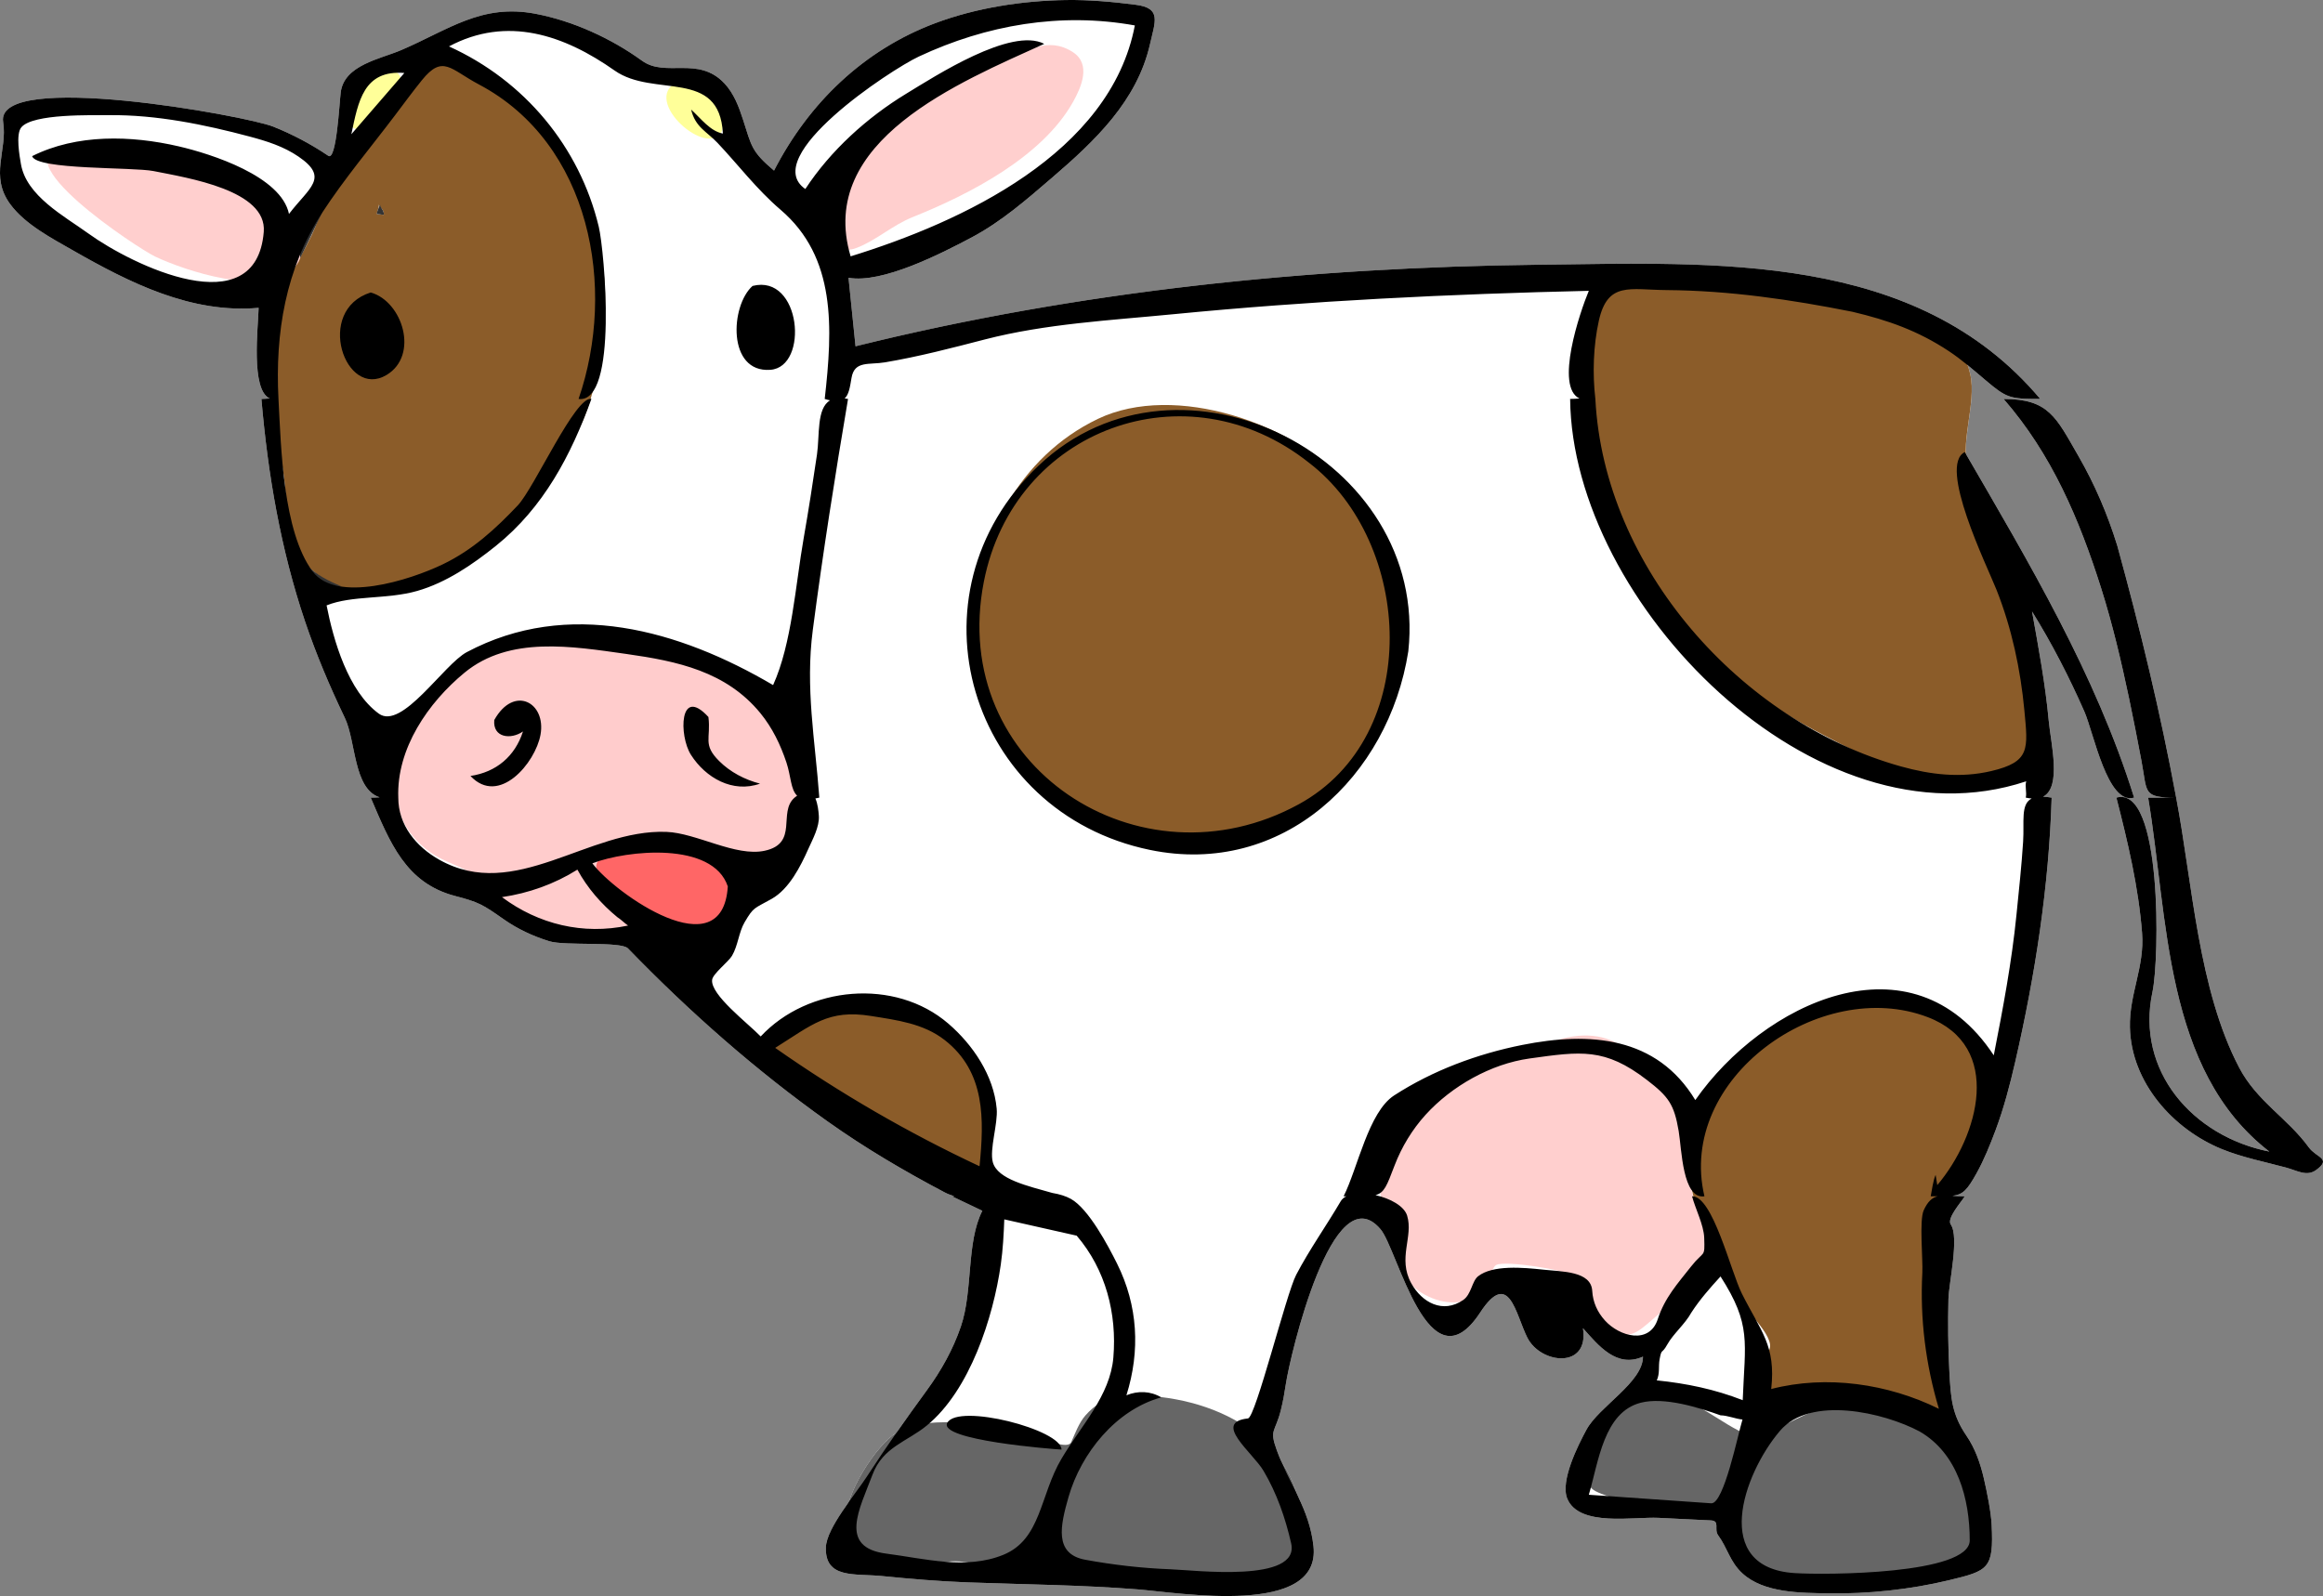 <?xml version="1.0" encoding="UTF-8" standalone="no"?>
<!-- Generator: Adobe Illustrator 12.0.0, SVG Export Plug-In . SVG Version: 6.00 Build 51448)  -->

<svg
   xmlns:dc="http://purl.org/dc/elements/1.1/"
   xmlns:cc="http://creativecommons.org/ns#"
   xmlns:rdf="http://www.w3.org/1999/02/22-rdf-syntax-ns#"
   xmlns:svg="http://www.w3.org/2000/svg"
   xmlns="http://www.w3.org/2000/svg"
   xmlns:sodipodi="http://sodipodi.sourceforge.net/DTD/sodipodi-0.dtd"
   xmlns:inkscape="http://www.inkscape.org/namespaces/inkscape"
   version="1.1"
   id="Layer_1"
   width="411.318"
   height="282.666"
   viewBox="0 0 411.318 282.666"
   overflow="visible"
   enable-background="new 0 0 425.197 300"
   xml:space="preserve"
   inkscape:version="0.48.2 r9819"
   sodipodi:docname="Cow_cartoon_04.svg"
   style="overflow:visible"><rect x="0" y="0" width="411.318" height="282.666" fill="#808080" stroke="none"/><defs
   id="defs47" /><sodipodi:namedview
   pagecolor="#ffffff"
   bordercolor="#666666"
   borderopacity="1"
   objecttolerance="10"
   gridtolerance="10"
   guidetolerance="10"
   inkscape:pageopacity="0"
   inkscape:pageshadow="2"
   inkscape:window-width="640"
   inkscape:window-height="480"
   id="namedview45"
   showgrid="false"
   fit-margin-top="0"
   fit-margin-left="0"
   fit-margin-right="0"
   fit-margin-bottom="0"
   inkscape:zoom="0.78666667"
   inkscape:cx="205.09615"
   inkscape:cy="141.30222"
   inkscape:window-x="926"
   inkscape:window-y="64"
   inkscape:window-maximized="0"
   inkscape:current-layer="Layer_1" />
<path
   clip-rule="evenodd"
   d="m 408.806,203.204 c -3.762,-5.182 -9.189,-8.145 -12.323,-14.114 -7.283,-13.887 -8.267,-32.626 -11.163,-47.827 h -4.962 c 3.558,21.168 2.766,48.272 21.46,62.684 -13.62,-2.696 -23.694,-14.35 -20.696,-28.269 1.248,-5.791 1.766,-36.708 -6.388,-34.415 2.022,7.875 3.919,15.841 4.549,23.974 0.469,6.038 -2.285,10.755 -2.151,16.716 0.217,9.711 7.6,18.039 16.334,21.581 3.613,1.466 7.59,2.239 11.336,3.253 1.943,0.527 3.643,1.643 5.308,0.42 2.802,-2.057 0.031,-2.164 -1.304,-4.003 z m -40.813,-122.481 c -3.938,-6.818 -5.205,-10.068 -13.231,-10.068 8.516,9.766 13.404,21.291 17.275,33.52 2.016,6.367 3.546,12.896 4.928,19.425 0.783,3.694 1.494,7.402 2.201,11.11 1.088,5.711 0.139,6.553 6.153,6.553 -2.771,-15.018 -6.374,-29.889 -10.421,-44.609 -1.728,-5.584 -3.981,-10.866 -6.905,-15.931 z m 9.883,60.539 c -6.805,-21.768 -18.422,-41.281 -29.801,-60.894 -0.14,-4.36 1.725,-9.964 0.793,-14.068 -0.129,-0.568 -0.296,-1.111 -0.481,-1.639 1.062,0.865 2.098,1.761 3.149,2.65 3.811,3.226 4.307,3.343 9.717,3.343 -21.977,-26.133 -57.616,-24.129 -88.692,-23.773 -40.706,0.466 -81.562,4.637 -121.077,14.446 -0.413,-4.044 -0.827,-8.088 -1.24,-12.133 5.936,1.077 16.394,-4.275 21.791,-7.138 5.271,-2.796 9.738,-6.708 14.249,-10.583 7.615,-6.542 15.049,-13.575 17.344,-23.667 0.912,-4.019 2.056,-6.363 -2.482,-6.954 -4.09,-0.533 -8.273,-0.906 -12.404,-0.846 -7.709,0.112 -15.879,1.375 -23.114,4.085 -12.695,4.754 -22.423,14.161 -28.574,26.122 -4.014,-3.385 -3.972,-4.314 -5.479,-8.995 -0.741,-2.307 -1.635,-4.689 -3.33,-6.479 -4.639,-4.904 -10.386,-0.96 -14.551,-3.976 -5.481,-3.969 -12.193,-7.046 -18.859,-8.321 -9.603,-1.838 -15.375,2.825 -23.817,6.438 -3.682,1.576 -10.073,2.624 -10.685,7.467 -0.247,1.944 -0.756,12.218 -2.195,11.248 -3.061,-2.069 -6.347,-3.814 -9.78,-5.18 -4.863,-1.933 -49.282,-10.02 -47.8,-0.806 0.801,4.994 -2.46,9.55 1.281,14.588 2.636,3.551 7.258,5.963 10.983,8.094 10.11,5.785 21.033,11.295 32.972,10.23 -0.073,3.383 -1.442,14.51 1.96,16.045 -0.505,0.033 -1.015,0.09 -1.465,0.09 1.148,13.396 3.408,26.604 7.713,39.367 1.979,5.869 4.371,11.518 7.049,17.098 2.007,4.185 1.509,12.568 6.166,14.086 -0.538,0.029 -1.071,0.057 -1.576,0.057 3.389,7.904 6.161,15.118 14.929,17.413 4.218,1.104 4.895,1.508 8.558,4.087 2.507,1.763 5.241,3.043 8.167,3.94 2.739,0.838 12.661,-0.018 13.89,1.255 10.868,11.224 22.651,21.617 35.39,30.676 6.586,4.684 13.541,8.767 20.683,12.537 0.531,0.28 1.118,0.5 1.731,0.688 -0.141,0.003 -0.292,0.01 -0.427,0.01 1.792,0.853 3.584,1.707 5.375,2.56 -2.868,5.648 -1.619,14.113 -3.805,20.509 -1.388,4.06 -3.464,7.775 -5.994,11.246 -1.863,2.554 -3.66,5.054 -5.42,7.575 -2.809,1.694 -6.94,7.538 -8.399,12.208 -1.995,2.806 -4.014,5.942 -4.086,8.051 -0.192,5.642 5.105,4.625 9.931,5.105 5.069,0.504 10.119,0.94 15.21,1.125 10.066,0.365 19.946,0.446 29.994,1.231 7.483,0.584 32.574,4.897 31.203,-7.646 -0.388,-3.558 -1.587,-6.448 -2.951,-9.273 -0.649,-2.085 -1.571,-3.972 -2.72,-5.665 -0.287,-0.663 -0.564,-1.342 -0.82,-2.045 -1.368,-3.758 -0.295,-3.1 0.702,-7.057 0.4,-1.584 0.668,-3.124 0.91,-4.744 0.711,-4.76 8.272,-37.306 16.747,-27.359 3.09,3.626 8.553,28.651 17.656,14.753 5.108,-7.798 6.249,0.271 8.332,4.436 2.378,4.753 11.009,5.621 9.861,-1.65 2.774,3.105 5.961,7.105 10.627,5.035 0.005,4.545 -7.786,8.835 -10.006,12.936 -1.442,2.666 -4.708,9.077 -3.391,12.236 2.093,5.022 11.759,3.164 16.135,3.38 3.097,0.152 6.193,0.305 9.289,0.457 1.687,0.084 0.481,1.541 1.289,2.642 1.643,2.24 2.063,4.686 4.279,6.726 3.831,3.527 10.416,3.466 15.237,3.548 7.033,0.12 14.452,-0.671 21.297,-2.313 7.074,-1.699 7.988,-2.023 7.605,-9.86 -0.107,-2.221 -0.819,-5.789 -1.385,-8.212 -0.612,-2.629 -1.523,-5.266 -3.058,-7.51 -2.6,-3.801 -2.792,-6.667 -3.041,-11.39 -0.227,-4.27 -0.268,-8.562 -0.165,-12.834 0.07,-2.882 1.957,-10.978 0.413,-13.205 -0.749,-1.082 1.788,-3.884 2.481,-4.994 -0.805,0 -1.519,-0.046 -2.166,-0.084 1.871,-0.229 2.611,-1.055 4.234,-3.959 1.346,-2.412 2.42,-5.083 3.39,-7.675 1.465,-3.919 2.534,-8.005 3.474,-12.093 3.53,-15.352 5.971,-31.035 6.45,-46.795 -0.571,-0.105 -1.057,-0.15 -1.506,-0.17 3.306,-1.732 1.365,-9.393 0.987,-13.449 -0.6,-6.507 -1.805,-12.926 -2.954,-19.352 3.517,5.67 6.563,11.59 9.251,17.692 1.669,3.772 4.097,16.67 8.822,15.275 z"
   id="path3"
   inkscape:connector-curvature="0"
   style="fill:#ffffff;fill-rule:evenodd" />
<g
   id="g5"
   transform="translate(-7.502,-8.637)">
	<path
   clip-rule="evenodd"
   d="m 344.896,64.023 c -10.586,-2.683 -21.34,-4.852 -32.218,-5.944 -3.754,-0.376 -8.085,-1.405 -11.822,-0.577 -0.688,0.152 -1.457,0.476 -2.045,0.867 -1.758,1.169 -1.783,-0.296 -3.205,0.207 -13.035,4.608 -5.815,31.45 -1.985,41.102 7.386,18.604 19.141,29.937 36.638,39.081 7.814,4.083 26.408,14.05 34.899,5.86 4.78,-4.613 2.025,-15.822 0.454,-21.222 -2.982,-10.246 -5.159,-21.467 -9.427,-31.251 -1.937,-4.438 1.361,-12.023 0.185,-17.208 -1.324,-5.842 -5.733,-9.561 -11.474,-10.915"
   id="path7"
   inkscape:connector-curvature="0"
   style="fill:#8b5c29;fill-rule:evenodd" />
	<path
   clip-rule="evenodd"
   d="m 252.396,135.868 c 5.285,-14.197 4.46,-29.328 -5.913,-41.184 -9.701,-11.087 -30.975,-18.371 -44.574,-11.865 -27.973,13.386 -30.544,59.187 0.206,71.455 20.089,8.014 41.117,0.914 50.281,-18.406"
   id="path9"
   inkscape:connector-curvature="0"
   style="fill:#8b5c29;fill-rule:evenodd" />
	<path
   clip-rule="evenodd"
   d="m 261.079,202.803 c -4.63,2.914 -8.579,10.507 -9.138,15.723 -0.493,4.613 3.3,6.144 2.666,10.439 -1.112,7.562 9.921,13.669 15.446,8.295 0.914,-0.89 1.505,-4.106 2.356,-4.581 1.56,-0.872 12.371,0.877 13.812,1.941 3.241,2.397 1.829,6.979 5.562,9.222 3.966,2.384 5.573,0.869 8.248,-1.464 2.364,-2.063 11.479,-9.555 11.826,-12.465 0.194,-1.631 -3.925,-7.062 -4.466,-9.034 -0.797,-2.906 -1.243,-5.965 -0.042,-8.832 1.721,-4.101 -7.705,-13.75 -10.337,-16.302 -3.638,-3.526 -7.746,-4.422 -12.798,-3.197 -3.31,0.801 -6,2.785 -9.034,4.023 -4.874,1.989 -9.777,3.041 -14.101,6.232"
   id="path11"
   inkscape:connector-curvature="0"
   style="fill:#ffcfce;fill-rule:evenodd" />
	<path
   clip-rule="evenodd"
   d="m 340.101,185.347 c -7.081,0.137 -14.23,2.595 -19.621,7.242 -5.235,4.514 -12.03,7.58 -13.645,15.063 -0.881,4.076 -0.372,11.217 1.301,15.392 0.963,2.403 2.852,4.76 3.639,7.034 0.407,1.176 0.069,3.245 1.117,5.407 1.52,3.14 7.578,8.193 8.021,11.226 0.269,1.832 -2.565,3.249 -1.405,6.024 2.402,5.749 14.526,1.8 19.724,3.467 7.402,2.373 14.341,7.032 12.241,-4.209 -1.354,-7.25 -4.838,-20.134 -2.275,-27.32 1.679,-4.706 6.977,-8.806 8.975,-13.782 5.376,-13.406 -4.653,-24.622 -18.072,-25.544"
   id="path13"
   inkscape:connector-curvature="0"
   style="fill:#8b5c29;fill-rule:evenodd" />
	<path
   clip-rule="evenodd"
   d="m 135.334,31.834 c 0.991,-3.922 -3.088,-11.286 -8.021,-8.665 -6.319,3.357 5.678,13.714 8.021,8.665"
   id="path15"
   inkscape:connector-curvature="0"
   style="fill:#ffff99;fill-rule:evenodd" />
	<path
   clip-rule="evenodd"
   d="m 114.495,65.757 c 1.3,-15.955 -5.429,-32.01 -18.462,-41.452 -5.472,-3.964 -11.301,-9.512 -15.85,-2.893 -2.772,4.034 -4.691,9.19 -7.865,12.899 -1.586,1.854 -3.511,2.246 -5.003,4.952 -1.881,3.412 -2.953,7.46 -4.632,11.017 -2.543,5.388 -6.19,10.403 -7.112,16.425 -1.189,7.767 0.763,17.597 2.06,25.344 1.03,6.146 -0.091,12.935 5.01,17.45 10.297,9.112 25.246,2.709 33.576,-5.488 4.451,-4.379 7.485,-10.846 10.958,-15.063 5.297,-6.431 6.237,-14.748 7.32,-23.191 M 74.591,44.876 c 0.083,0.4 0.964,0.908 0.869,1.815 -0.413,-0.056 -0.828,-0.109 -1.24,-0.165 0.063,-0.491 0.435,-1.183 0.371,-1.65"
   id="path17"
   inkscape:connector-curvature="0"
   style="fill:#8b5c29;fill-rule:evenodd" />
	<path
   clip-rule="evenodd"
   d="m 74.798,44.876 c 0,0.014 -0.57,1.197 -0.578,1.65 0.413,0.056 0.827,0.109 1.24,0.165 0.087,-0.832 -0.615,-1.19 -0.662,-1.815"
   id="path19"
   inkscape:connector-curvature="0"
   style="fill:#333333;fill-rule:evenodd" />
	<path
   clip-rule="evenodd"
   d="M 19.141,34.517 C 7.066,36.25 31.886,52.612 34.979,54.078 40.195,56.551 54.145,61.235 59.376,56.265 65.727,50.231 49.75,40.933 45.234,39.223 39.785,37.158 34.783,38.319 29.314,37.448 26.033,36.924 23.071,34.135 19.141,34.517"
   id="path21"
   inkscape:connector-curvature="0"
   style="fill:#ffcfce;fill-rule:evenodd" />
	<path
   clip-rule="evenodd"
   d="m 76.04,20.693 c -4.19,0.121 -11.178,9.245 -5.087,10.936 3.368,0.935 11.966,-9.565 5.087,-10.936"
   id="path23"
   inkscape:connector-curvature="0"
   style="fill:#ffff99;fill-rule:evenodd" />
	<path
   clip-rule="evenodd"
   d="m 61.235,50.323 c -0.365,1.358 -0.733,2.498 -0.578,4.002 1.381,-2.682 2.603,-5.426 3.927,-8.13 -1.344,1.17 -2.483,2.572 -3.349,4.128"
   id="path25"
   inkscape:connector-curvature="0"
   style="fill:#333333;fill-rule:evenodd" />
	<path
   clip-rule="evenodd"
   d="m 58.755,56.513 c -0.185,0.725 -0.351,1.438 -0.413,2.187 1.267,-1.784 0.405,-2.219 0.413,-2.187"
   id="path27"
   inkscape:connector-curvature="0"
   style="fill:#333333;fill-rule:evenodd" />
	<path
   clip-rule="evenodd"
   d="m 65.453,112.429 c 0.813,0 1.627,0 2.44,0 -2.233,-0.87 -4.391,-2.036 -6.12,-3.713 0.411,2.074 1.668,3.415 3.68,3.713"
   id="path29"
   inkscape:connector-curvature="0"
   style="fill:#333333;fill-rule:evenodd" />
	<path
   clip-rule="evenodd"
   d="m 154.108,46.897 c -3.438,4.144 1.139,7.122 5.043,5.653 3.494,-1.316 6.265,-3.985 10.008,-5.487 9.965,-3.999 22.841,-10.602 28.325,-20.346 1.496,-2.66 3.266,-6.725 -0.022,-8.85 -4.482,-2.902 -8.257,-0.033 -12.447,1.567 -13.219,5.05 -26.785,12.953 -30.907,27.463"
   id="path31"
   inkscape:connector-curvature="0"
   style="fill:#ffcfce;fill-rule:evenodd" />
	<path
   clip-rule="evenodd"
   d="m 103.785,120.063 c -9.007,2.48 -14.407,2.813 -20.406,11.43 -6.177,8.873 -9.562,21.179 0.392,28.146 2.469,1.728 5.642,2.469 8.021,4.166 1.955,1.394 2.51,3.029 4.384,4.746 3.279,3.007 6.524,3.702 10.917,4.252 4.996,0.625 9.802,0.414 14.804,0.081 3.376,-0.226 6.035,1.596 9.676,0.454 -5.385,-0.361 -25.495,-8.54 -16.127,-14.608 9.571,-6.198 23.176,0.688 20.344,12.216 7.996,-7.277 17.447,-11.397 14.534,-25.358 -4.026,-19.298 -29.155,-27.999 -46.539,-25.525"
   id="path33"
   inkscape:connector-curvature="0"
   style="fill:#ffcccc;fill-rule:evenodd" />
	<path
   clip-rule="evenodd"
   d="m 113.172,162.773 c 2.449,6.476 20.625,16.57 22.949,6.396 3.835,-16.79 -25.205,-12.145 -22.949,-6.396"
   id="path35"
   inkscape:connector-curvature="0"
   style="fill:#ff6666;fill-rule:evenodd" />
	<path
   clip-rule="evenodd"
   d="m 152.619,201.565 c 5.581,4.02 12.945,5.887 18.11,10.192 2.156,1.797 3.786,6.126 7.196,6.064 9.972,-0.18 2.479,-20.496 -1.116,-24.594 -7.592,-8.652 -17.569,-6.634 -27.348,-3.762 -9.116,2.678 -3.997,10.485 3.158,12.1"
   id="path37"
   inkscape:connector-curvature="0"
   style="fill:#8b5c29;fill-rule:evenodd" />
	<path
   clip-rule="evenodd"
   d="m 205.877,255.789 c -2.495,0.338 -4.574,1.683 -6.203,3.549 -1.151,1.318 -1.784,3.146 -2.497,4.704 -0.646,1.411 -4.804,-0.604 -6.341,-1.032 -6.326,-1.771 -18.548,-4.271 -24.613,-0.617 -3.557,2.143 -9.258,10.956 -8.931,15.596 0.366,5.186 4.871,5.29 8.765,7.059 2.826,1.282 7.06,0.262 10.05,0.115 3.337,-0.161 7.018,1.454 10.501,1.495 7.962,0.092 14.561,-0.876 22.495,0.04 9.882,1.14 30.226,6.639 29.027,-8.252 -1.322,-16.442 -17.234,-23.299 -32.253,-22.657"
   id="path39"
   inkscape:connector-curvature="0"
   style="fill:#666666;fill-rule:evenodd" />
	<path
   clip-rule="evenodd"
   d="m 356.64,283.975 c 4.544,-11.822 -3.981,-22.135 -15.011,-25.008 -3.736,-0.974 -7.658,-1.345 -11.494,-0.765 -3.38,0.512 -9.407,4.902 -12.157,4.684 -3.265,-0.26 -8.928,-5.543 -13.046,-6.396 -5.325,-1.101 -8.394,-0.726 -11.887,3.713 -1.642,2.082 -2.836,4.741 -3.559,7.265 -1.279,4.476 -1.15,4.8 2.937,6.23 4.135,1.444 9.449,1.364 13.788,1.796 1.469,0.146 5.529,-0.399 6.515,0.473 0.362,0.32 0.293,3.862 0.931,4.829 3.763,5.729 5.965,6.676 13.119,7.313 10.103,0.9 20.3,-0.988 29.864,-4.134"
   id="path41"
   inkscape:connector-curvature="0"
   style="fill:#666666;fill-rule:evenodd" />
	<path
   clip-rule="evenodd"
   d="m 385.378,149.899 c -6.84,-21.881 -18.543,-41.484 -29.979,-61.199 -4.803,2.376 3.914,20.113 5.627,24.431 2.682,6.766 4.237,14.06 4.916,21.292 0.647,6.881 1.078,9.139 -5.872,10.773 -5.393,1.268 -10.712,0.652 -16.001,-0.828 -28.375,-7.934 -52.56,-35.226 -54.086,-65.077 -0.523,-4.461 -0.364,-9.466 0.619,-13.865 1.562,-6.981 5.483,-5.462 12.021,-5.414 11.096,0.082 22.026,1.676 32.887,3.844 6.317,1.491 11.606,3.366 17.032,6.948 2.323,1.534 4.379,3.352 6.496,5.143 3.811,3.227 4.307,3.343 9.717,3.343 -21.977,-26.133 -57.616,-24.129 -88.692,-23.772 -40.706,0.466 -81.562,4.637 -121.077,14.446 -0.413,-4.044 -0.827,-8.088 -1.24,-12.133 5.936,1.077 16.394,-4.275 21.791,-7.138 5.271,-2.796 9.738,-6.708 14.249,-10.583 7.615,-6.542 15.049,-13.575 17.344,-23.667 0.912,-4.019 2.056,-6.363 -2.482,-6.954 -4.09,-0.533 -8.274,-0.906 -12.404,-0.846 -7.709,0.112 -15.879,1.375 -23.114,4.085 -12.695,4.754 -22.423,14.161 -28.574,26.122 -4.014,-3.385 -3.972,-4.314 -5.479,-8.995 -0.741,-2.307 -1.635,-4.689 -3.33,-6.479 -4.639,-4.904 -10.386,-0.96 -14.551,-3.976 -5.481,-3.969 -12.193,-7.046 -18.859,-8.321 -9.603,-1.838 -15.375,2.825 -23.817,6.438 -3.682,1.576 -10.073,2.624 -10.685,7.467 -0.247,1.944 -0.756,12.218 -2.195,11.248 -3.061,-2.069 -6.347,-3.814 -9.78,-5.18 -4.863,-1.933 -49.282,-10.02 -47.8,-0.806 0.801,4.994 -2.46,9.55 1.281,14.588 2.636,3.551 7.258,5.963 10.983,8.094 10.11,5.785 21.033,11.295 32.972,10.23 -0.073,3.383 -1.442,14.51 1.96,16.044 -0.505,0.033 -1.015,0.09 -1.465,0.09 1.148,13.396 3.408,26.604 7.713,39.368 1.979,5.869 4.371,11.518 7.049,17.098 2.007,4.185 1.509,12.568 6.166,14.086 -0.538,0.029 -1.071,0.057 -1.576,0.057 3.389,7.904 6.161,15.118 14.929,17.413 4.218,1.104 4.895,1.508 8.558,4.087 2.507,1.763 5.241,3.043 8.167,3.94 2.739,0.838 12.661,-0.018 13.89,1.255 10.868,11.224 22.651,21.617 35.39,30.676 6.586,4.684 13.541,8.767 20.683,12.537 0.531,0.28 1.118,0.5 1.731,0.688 -0.141,0.003 -0.292,0.01 -0.427,0.01 1.792,0.853 3.584,1.707 5.375,2.56 -2.868,5.648 -1.619,14.113 -3.805,20.509 -1.388,4.06 -3.464,7.775 -5.994,11.246 -3.737,5.123 -7.211,10.029 -10.648,15.33 -1.98,3.053 -7.142,9.11 -7.257,12.504 -0.192,5.642 5.105,4.625 9.931,5.105 5.069,0.504 10.119,0.94 15.21,1.125 10.066,0.365 19.946,0.446 29.994,1.231 7.483,0.584 32.574,4.897 31.203,-7.646 -0.729,-6.685 -4.317,-11.014 -6.491,-16.983 -1.368,-3.758 -0.295,-3.1 0.702,-7.057 0.4,-1.584 0.668,-3.124 0.91,-4.744 0.711,-4.76 8.272,-37.306 16.747,-27.359 3.09,3.626 8.553,28.651 17.656,14.753 5.108,-7.798 6.249,0.271 8.332,4.436 2.378,4.753 11.009,5.621 9.861,-1.65 2.774,3.105 5.961,7.105 10.627,5.035 0.005,4.545 -7.786,8.835 -10.006,12.936 -1.442,2.666 -4.708,9.077 -3.391,12.236 2.093,5.022 11.759,3.164 16.135,3.38 3.097,0.152 6.193,0.305 9.289,0.457 1.687,0.084 0.481,1.541 1.289,2.642 1.643,2.24 2.063,4.686 4.279,6.726 3.831,3.527 10.416,3.466 15.237,3.548 7.033,0.12 14.452,-0.671 21.297,-2.313 7.074,-1.699 7.988,-2.023 7.605,-9.86 -0.107,-2.221 -0.819,-5.789 -1.385,-8.212 -0.612,-2.629 -1.523,-5.266 -3.058,-7.51 -2.6,-3.801 -2.792,-6.667 -3.041,-11.39 -0.227,-4.27 -0.268,-8.562 -0.165,-12.834 0.07,-2.882 1.957,-10.978 0.413,-13.205 -0.749,-1.082 1.788,-3.884 2.481,-4.994 -0.805,0 -1.519,-0.046 -2.166,-0.084 1.871,-0.229 2.611,-1.055 4.234,-3.959 1.346,-2.412 2.42,-5.083 3.39,-7.675 1.465,-3.919 2.534,-8.005 3.474,-12.093 3.53,-15.352 5.971,-31.035 6.45,-46.795 -0.571,-0.105 -1.057,-0.15 -1.506,-0.17 3.306,-1.732 1.365,-9.393 0.987,-13.449 -0.6,-6.507 -1.805,-12.926 -2.954,-19.352 3.517,5.67 6.563,11.59 9.251,17.693 1.669,3.771 4.097,16.669 8.822,15.274 z M 170.177,18.659 c 11.971,-5.613 25.137,-7.891 38.264,-5.517 -4.326,22.652 -30.64,34.815 -50.324,40.895 -6.115,-20.49 19.417,-30.871 34.279,-37.634 -5.85,-3.024 -19.289,5.7 -24.438,8.831 -6.947,4.225 -13.391,10.058 -17.863,16.877 -8.245,-5.708 15.039,-21.088 20.082,-23.452 z M 79.098,21.56 C 75.97,25.178 72.84,28.794 69.712,32.412 70.95,26.553 71.876,20.994 79.098,21.56 z M 39.155,34.559 c -8.454,-1.963 -18.064,-2.225 -25.968,1.733 0.792,2.469 17.827,1.908 21.501,2.641 6.18,1.233 20.112,3.398 19.518,10.77 -1.342,16.603 -23.334,5.87 -31.049,0.291 -4.261,-3.08 -11.007,-6.655 -11.955,-12.338 -0.215,-1.286 -0.954,-5.258 0.083,-6.479 2.081,-2.454 12.578,-2.114 15.589,-2.146 8.301,-0.084 16.856,1.661 24.85,3.796 3.064,0.819 5.993,1.74 8.643,3.55 5.505,3.76 1.886,5.458 -1.695,10.151 C 57.3,39.845 44.92,35.898 39.155,34.559 z m 35.416,100.463 c -5.441,-3.969 -8.028,-12.979 -9.241,-19.168 4.512,-1.818 10.671,-1.024 16.043,-2.56 5.136,-1.468 9.813,-4.674 13.935,-7.984 8.436,-6.774 13.288,-16.027 16.913,-26.018 -2.81,-0.626 -10.102,15.754 -13.046,18.859 -3.959,4.176 -7.972,7.865 -13.211,10.4 -5.968,2.885 -18.896,6.95 -23.115,1.278 -5.273,-7.09 -5.583,-22.072 -6.038,-30.537 -0.608,-11.676 1.255,-23.028 7.733,-32.972 3.91,-6 8.596,-11.565 12.911,-17.272 1.566,-2.071 3.101,-4.169 4.732,-6.188 3.74,-4.627 5.031,-1.959 10.122,0.736 19.788,10.478 24.427,36.009 17.637,55.697 7.062,0.894 4.575,-26.335 3.577,-30.496 -3.399,-14.168 -13.174,-25.895 -26.525,-31.94 10.29,-5.49 20.398,-2.02 29.333,4.273 6.938,4.887 18.579,-0.475 19.169,11.161 -2.242,-0.405 -3.894,-2.678 -5.624,-4.251 0.742,3.13 2.716,3.838 4.673,5.902 3.585,3.779 6.918,8.218 11.165,11.843 9.867,8.423 9.239,20.957 7.815,33.508 0.349,0.108 0.659,0.184 0.954,0.247 -2.422,1.427 -1.824,6.19 -2.319,9.575 -0.725,4.95 -1.492,9.888 -2.356,14.816 -1.465,8.357 -2.091,18.707 -5.417,26.037 -16.627,-9.774 -36.305,-15.358 -54.229,-5.84 -4.101,2.178 -11.495,13.883 -15.591,10.894 z m 10.709,25.875 c -4.086,-2.3 -7.261,-6.127 -7.255,-10.998 -0.334,-8.682 5.305,-16.845 11.741,-22.14 7.958,-6.546 19.07,-4.648 28.61,-3.308 9.078,1.279 17.708,3.098 23.762,10.486 2.117,2.586 3.555,5.574 4.61,8.729 0.814,2.438 0.733,4.791 1.894,5.886 -0.145,0.108 -0.291,0.212 -0.447,0.347 -3.003,2.594 0.779,8.092 -5.292,9.408 -5.144,1.117 -12.062,-3.142 -17.409,-3.342 -13.853,-0.521 -26.791,12.489 -40.214,4.932 z m 11.102,6.624 c 4.733,-0.698 9.296,-2.316 13.357,-4.869 1.769,3.257 4.21,6.07 7.07,8.418 0.668,0.418 1.242,1.04 1.902,1.485 -7.949,1.687 -15.836,-0.194 -22.329,-5.034 z m 16.004,-5.986 c 6.139,-2.356 21.307,-3.906 23.982,4.086 -0.905,14.794 -20.051,1.188 -23.982,-4.086 z m 68.557,53.648 c -12.72,-5.964 -24.673,-12.902 -36.181,-20.964 6.505,-4.069 9.379,-6.868 16.953,-5.652 4.594,0.737 9.298,1.324 13.066,4.27 7.231,5.649 6.98,14.061 6.162,22.346 z m 4.177,68.831 c -6.575,2.668 -13.972,0.641 -20.695,-0.227 -8.524,-1.097 -4.718,-7.908 -2.44,-13.969 1.856,-4.938 6.06,-5.803 9.613,-8.707 7.637,-6.241 11.775,-19.168 13.107,-28.516 0.376,-2.64 0.521,-5.341 0.621,-8.005 4.273,0.963 8.547,1.925 12.82,2.888 5.143,6.012 7.142,13.791 6.491,21.583 -0.563,6.751 -5.735,12.089 -9.206,17.961 -3.824,6.471 -3.556,14.253 -10.311,16.992 z m 125.378,-9.138 c -7.225,-0.502 -14.448,-1.006 -21.673,-1.51 1.73,-5.836 2.637,-14.611 9.181,-16.298 4.167,-1.076 10.303,0.854 14.141,2.229 1.233,0.015 2.624,0.621 3.887,0.744 -0.77,2.456 -3.289,14.992 -5.536,14.835 z m -9.639,-21.77 c 0.576,-1.274 0.262,-2.459 0.495,-3.713 0.386,-2.076 0.329,-0.78 1.365,-2.643 1.053,-1.895 3.128,-3.592 4.259,-5.652 1.497,-2.31 3.314,-4.37 5.168,-6.399 5.509,8.608 4.329,11.539 3.929,21.916 -4.916,-1.93 -9.973,-2.977 -15.216,-3.509 z m 55.409,28.336 c 0,6.06 -25.632,6.154 -31.054,5.792 -14.737,-0.98 -9.15,-17.425 -2.551,-25.183 5.371,-6.31 18.406,-3.261 24.714,0.094 6.756,3.888 8.891,11.959 8.891,19.297 z m -5.747,-62.917 c -0.097,-0.604 -0.193,-1.211 -0.291,-1.815 -0.432,0.963 -0.671,2.73 -0.868,3.795 0.438,0 0.831,0.001 1.205,0.004 -0.97,0.252 -1.735,0.912 -2.445,2.473 -0.816,1.803 -0.119,8.683 -0.247,11.101 -0.431,8.131 0.603,16.261 2.936,24.06 -9.021,-4.448 -19.879,-6.039 -29.69,-3.509 0.851,-7.719 -1.831,-10.182 -5.202,-16.907 -1.979,-3.948 -5.152,-17.315 -8.814,-17.221 0.587,2.237 2.072,5.06 2.149,7.347 0.123,3.695 0.007,2.128 -2.315,5.074 -2.411,3.062 -4.663,5.522 -5.913,9.349 -1.479,4.529 -6.769,3.077 -9.345,0.226 -1.352,-1.497 -2.134,-3.233 -2.255,-5.259 -0.205,-3.495 -5.326,-3.386 -8.579,-3.737 -3.642,-0.393 -9.022,-0.882 -11.62,1.156 -1.11,0.87 -1.195,3.212 -2.645,4.209 -3.612,2.485 -7.325,0.441 -9.202,-2.971 -2.447,-4.449 0.415,-8.235 -0.724,-11.968 -0.521,-1.709 -3.02,-3.062 -5.605,-3.633 1.589,-0.43 2.013,-1.678 3.374,-5.239 1.254,-3.286 3.134,-6.393 5.5,-8.996 4.614,-5.079 11.555,-9.01 18.399,-9.965 9.121,-1.274 13.329,-1.932 20.779,3.795 3.852,2.962 4.827,4.326 5.63,9.044 0.536,3.156 0.67,12.153 4.563,11.568 -4.933,-20.865 20.539,-38.979 39.53,-31.732 13.475,5.138 9.038,21.084 1.695,29.751 z m 15.208,-60.897 c -0.28,4.36 -0.749,8.688 -1.185,13.033 -0.837,8.365 -2.401,16.638 -4.018,24.879 -14.528,-22.053 -40.922,-9.149 -52.846,7.922 -6.834,-11.294 -18.682,-12.146 -30.643,-9.762 -7.959,1.588 -15.838,4.511 -22.675,8.935 -4.563,2.95 -6.45,12.897 -8.956,17.87 0.17,0 0.315,0.001 0.478,0.001 -0.43,0.218 -0.773,0.506 -0.991,0.878 -2.574,4.389 -5.524,8.521 -7.888,13.034 -1.746,3.332 -7.19,25.283 -8.533,25.429 -6.349,0.684 0.818,6.01 2.751,9.272 2.349,3.96 3.881,8.373 4.896,12.851 1.604,7.058 -17.114,4.743 -21.387,4.588 -5.013,-0.183 -10.127,-0.778 -15.061,-1.683 -5.586,-1.021 -4.411,-6.072 -2.976,-11.094 2.218,-7.761 8.383,-15.458 16.417,-17.661 -1.869,-1.14 -4.137,-1.211 -6.161,-0.373 2.479,-7.886 2.046,-15.883 -1.654,-23.315 -1.575,-3.164 -5.049,-9.736 -8.187,-11.471 -0.918,-0.507 -2.032,-0.841 -3.271,-1.048 -4.234,-1.216 -9.701,-2.386 -10.539,-5.434 -0.628,-2.283 0.927,-6.813 0.68,-9.511 -0.534,-5.869 -4.207,-11.304 -8.579,-15.063 -9.424,-8.099 -24.861,-6.664 -33.204,2.291 -2.343,-2.411 -8.906,-7.38 -8.601,-10.029 0.124,-1.075 2.897,-3.199 3.515,-4.248 1.078,-1.829 1.205,-4.194 2.234,-5.942 1.634,-2.776 1.66,-2.377 4.795,-4.148 3.094,-1.746 5.107,-5.745 6.492,-8.852 0.744,-1.668 1.995,-3.924 1.861,-5.859 -0.058,-0.845 -0.194,-2.127 -0.612,-3.074 0.223,-0.042 0.445,-0.083 0.694,-0.145 -0.754,-10.305 -2.5,-19.406 -1.152,-29.698 1.79,-13.681 3.936,-27.307 6.238,-40.91 -0.215,-0.048 -0.4,-0.065 -0.597,-0.094 0.728,-0.657 0.934,-1.94 1.213,-3.623 0.517,-3.113 3.079,-2.286 5.935,-2.768 5.996,-1.013 11.819,-2.537 17.701,-4.059 10.752,-2.781 22.284,-3.38 33.309,-4.458 24.461,-2.39 49.033,-3.583 73.602,-4.146 -1.598,3.818 -6.045,16.984 -1.651,19.068 -0.574,0.038 -1.141,0.079 -1.655,0.079 0.342,36.108 43.337,80.173 80.756,67.717 -0.273,0.891 0.144,1.984 -0.082,2.891 0.383,0.09 0.723,0.129 1.051,0.156 -1.993,1.006 -1.292,4.127 -1.514,7.574 z m 9.766,-68.267 c -3.938,-6.818 -5.205,-10.069 -13.231,-10.069 8.516,9.766 13.404,21.291 17.275,33.52 2.016,6.368 3.546,12.896 4.928,19.425 0.783,3.694 1.494,7.402 2.201,11.11 1.088,5.711 0.139,6.553 6.153,6.553 -2.771,-15.018 -6.374,-29.889 -10.421,-44.609 -1.728,-5.584 -3.981,-10.866 -6.905,-15.93 z m 40.813,122.48 c -3.762,-5.182 -9.189,-8.145 -12.323,-14.114 -7.283,-13.887 -8.267,-32.626 -11.163,-47.827 -1.654,0 -3.308,0 -4.962,0 3.558,21.168 2.766,48.272 21.46,62.684 -13.62,-2.696 -23.694,-14.35 -20.696,-28.269 1.248,-5.791 1.766,-36.708 -6.388,-34.415 2.022,7.875 3.919,15.841 4.549,23.974 0.469,6.038 -2.285,10.755 -2.151,16.716 0.217,9.711 7.6,18.039 16.334,21.581 3.613,1.466 7.59,2.239 11.336,3.253 1.943,0.527 3.643,1.643 5.308,0.42 2.802,-2.057 0.031,-2.164 -1.304,-4.003 z M 191.406,91.095 c -24.027,22.811 -12.302,61.462 19.724,68.068 23.492,4.846 42.254,-12.996 45.732,-35.179 3.711,-34.084 -40.4,-56.677 -65.456,-32.889 z m 46.062,59.979 c -28.095,15.379 -62.182,-6.728 -55.759,-39.43 5.321,-27.089 35.879,-38.29 57.581,-21.045 18.419,14.134 20.258,48.39 -1.822,60.475 z M 143.895,74.133 c 6.898,-0.489 5.475,-17.049 -3.144,-14.855 -3.948,3.503 -4.497,15.398 3.144,14.855 z M 73.144,60.432 c -9.984,3.134 -4.533,19.017 2.813,14.608 5.758,-3.457 2.879,-12.985 -2.813,-14.608 z m 21.875,75.725 c -0.289,3.143 2.949,3.516 5.086,2.021 -1.41,4.4 -4.73,7.208 -9.303,7.883 5.048,5.382 11.499,-2.296 12.404,-7.304 1.036,-5.737 -4.713,-8.839 -8.187,-2.6 z m 47.056,11.266 c -2.689,-0.699 -5.263,-2.033 -7.236,-4.003 -2.973,-2.964 -1.429,-3.948 -1.902,-7.8 -5.16,-5.627 -5.246,3.311 -3.101,6.686 2.611,4.107 7.416,6.835 12.239,5.117 z m 33.162,113.193 c -1.703,3.086 18.737,4.675 20.22,4.747 -0.008,-3.55 -18.293,-8.239 -20.22,-4.747 z"
   id="path43"
   inkscape:connector-curvature="0"
   style="fill-rule:evenodd" />
</g>
</svg>